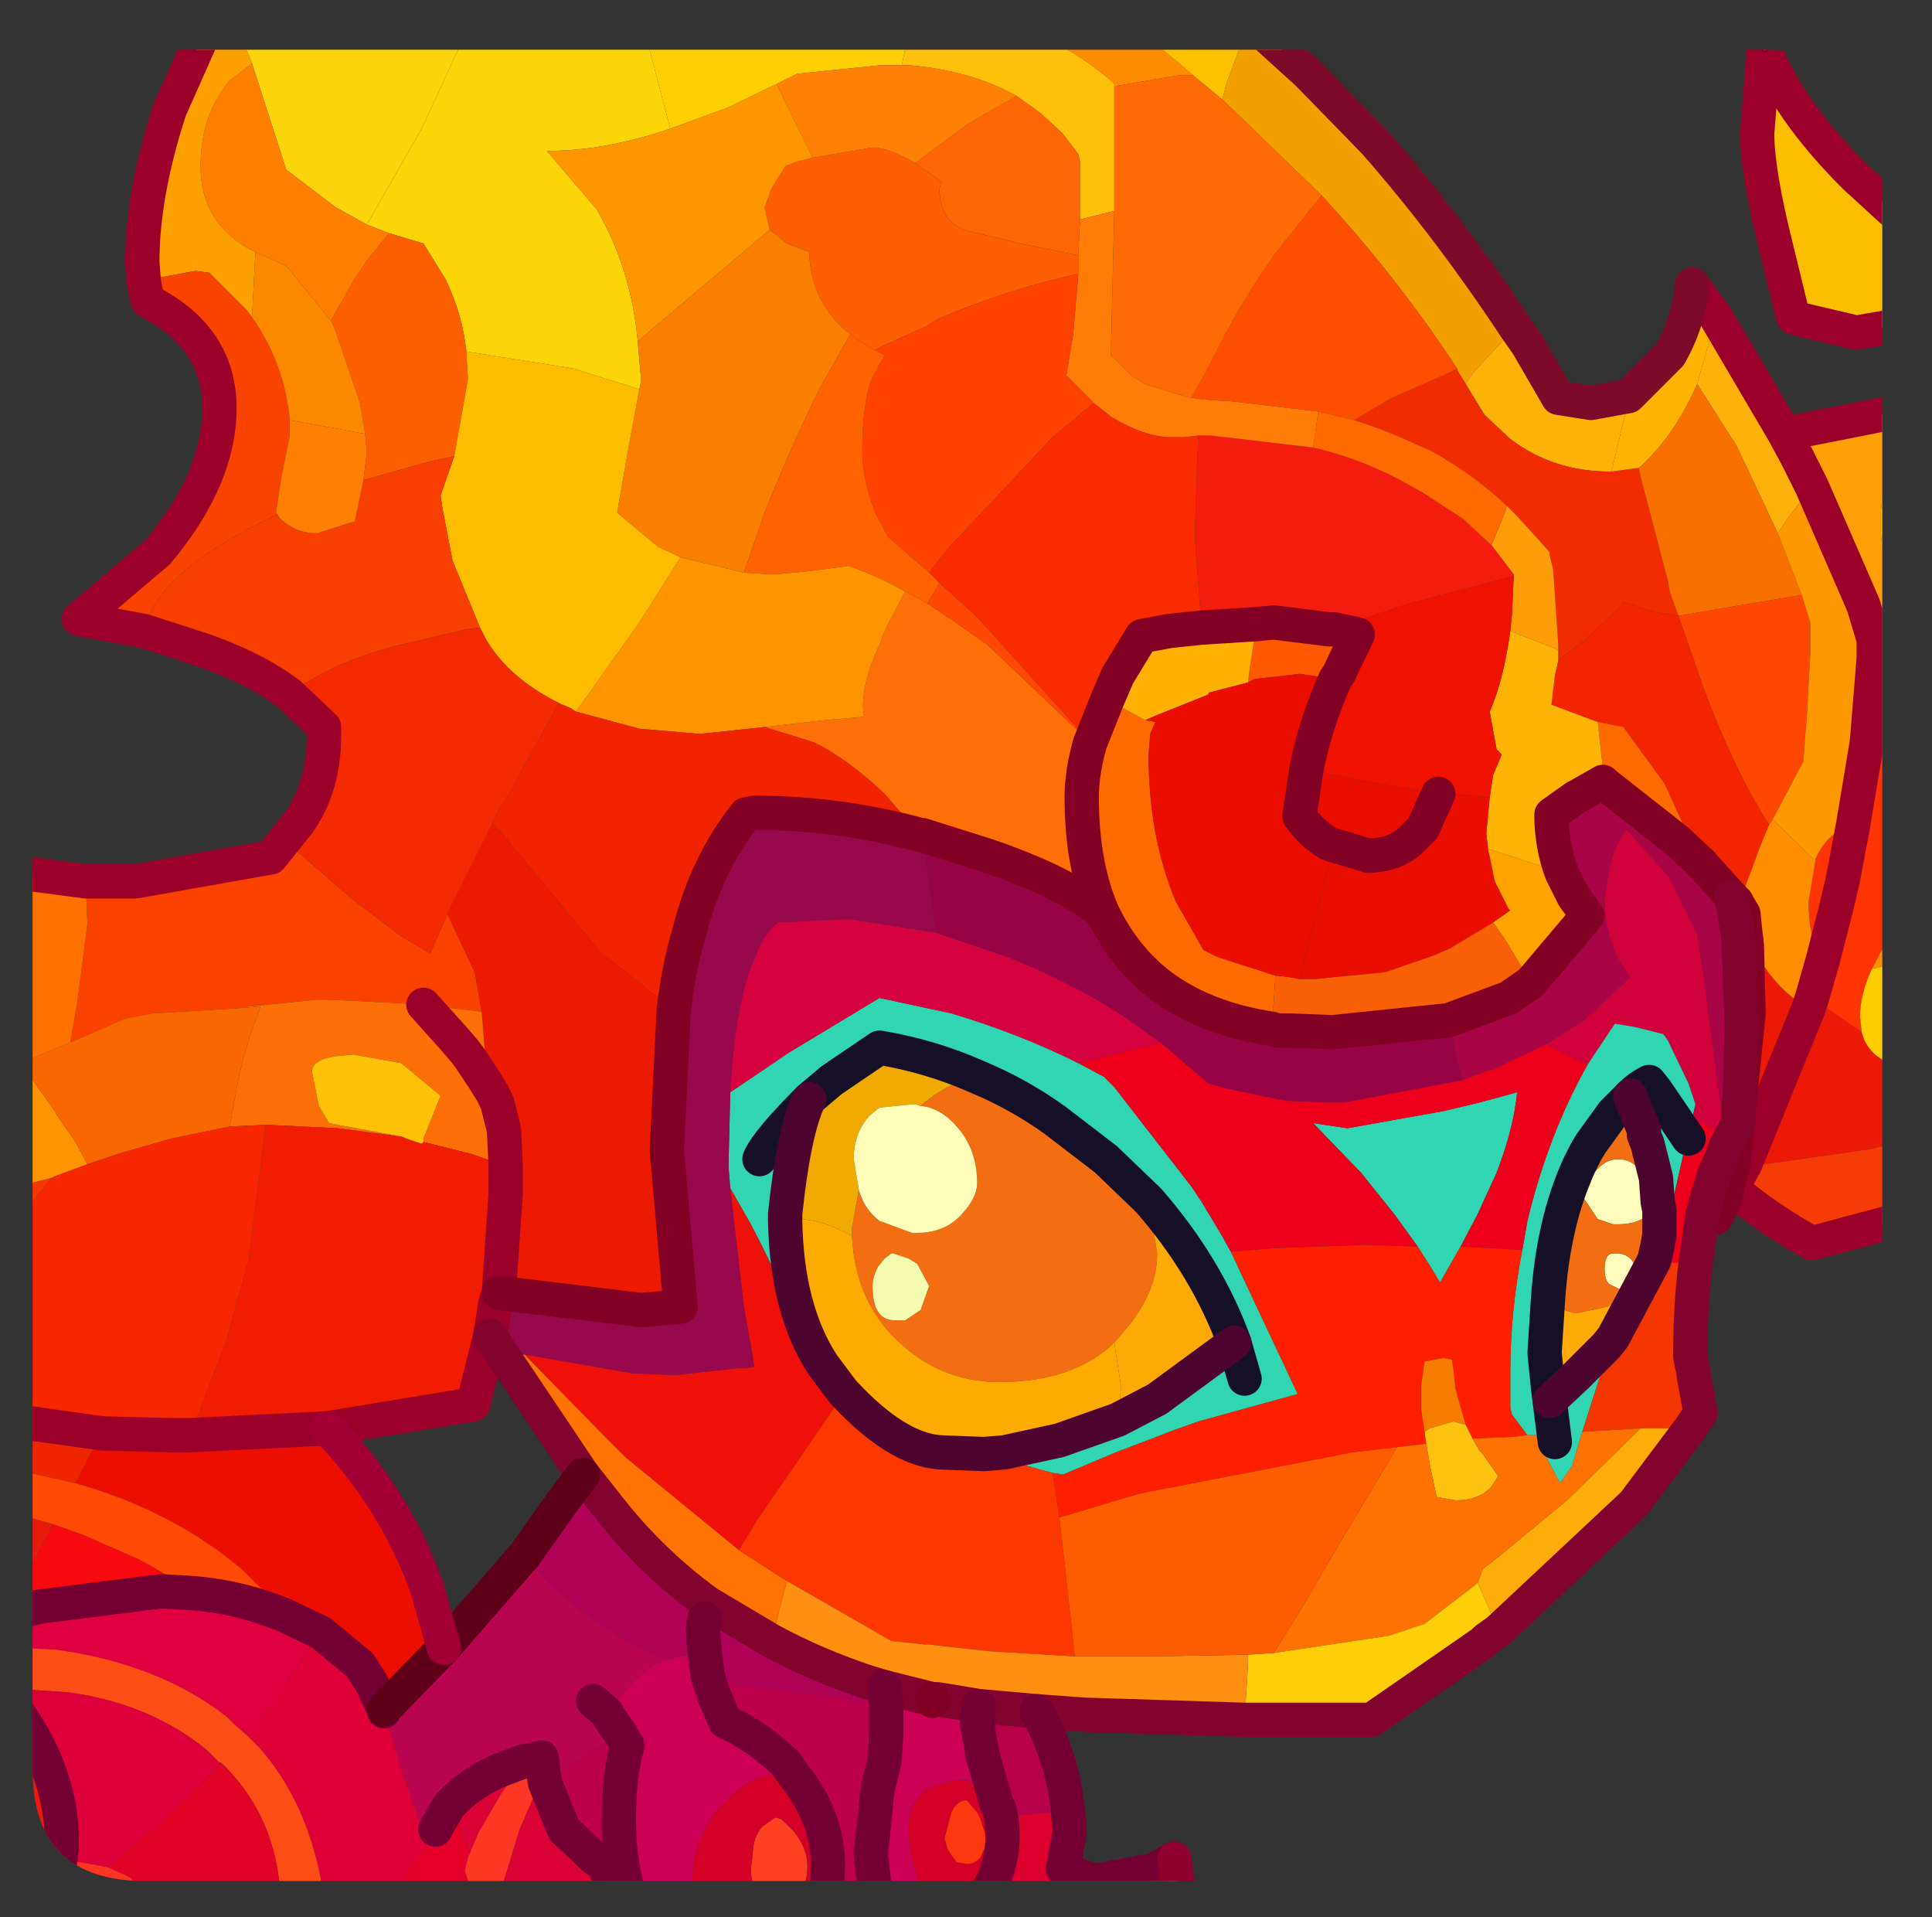 <?xml version="1.0" encoding="UTF-8" standalone="no"?>
<svg xmlns:ffdec="https://www.free-decompiler.com/flash" xmlns:xlink="http://www.w3.org/1999/xlink" ffdec:objectType="frame" height="55.9px" width="56.35px" xmlns="http://www.w3.org/2000/svg">
  <rect width="100%" height="100%" fill="#333333" stroke="none"/>
  <g transform="matrix(1.0, 0.0, 0.0, 1.0, 0.95, 1.45)">
    <clipPath id="clipPath0" transform="matrix(1.0, 0.0, 0.0, 1.0, 0.0, 0.0)">
      <path d="M50.5 0.0 Q53.95 0.0 53.95 3.3 L53.95 50.15 Q53.95 53.4 50.5 53.4 L3.3 53.4 Q0.0 53.4 0.0 50.15 L0.0 3.3 Q0.0 0.0 3.3 0.0 L50.5 0.0" fill="#000000" fill-rule="evenodd" stroke="none"/>
    </clipPath>
    <g clip-path="url(#clipPath0)">
      <use ffdec:characterId="2" height="55.9" transform="matrix(1.0, 0.0, 0.0, 1.0, -0.95, -1.45)" width="56.35" xlink:href="#shape1"/>
    </g>
    <use ffdec:characterId="3" height="53.4" transform="matrix(1.0, 0.0, 0.0, 1.0, 0.0, 0.0)" width="53.95" xlink:href="#shape2"/>
  </g>
  <defs>
    <g id="shape1" transform="matrix(1.0, 0.0, 0.0, 1.0, 0.95, 1.45)">
      <path d="M51.1 11.2 L54.9 10.45 54.9 10.55 54.5 11.3 Q53.9 12.7 53.9 13.75 53.9 15.55 54.9 16.55 L54.9 16.65 53.4 16.2 51.9 12.75 51.45 11.85 51.1 11.2" fill="#ffa006" fill-rule="evenodd" stroke="none"/>
      <path d="M54.9 10.55 L54.9 16.55 Q53.9 15.55 53.9 13.75 53.9 12.7 54.5 11.3 L54.9 10.55" fill="#ffbe01" fill-rule="evenodd" stroke="none"/>
      <path d="M54.9 29.65 L54.9 31.7 53.65 32.05 50.15 32.55 49.95 32.5 51.8 27.95 49.95 32.5 49.6 32.45 49.75 31.3 49.6 32.45 49.25 32.35 49.4 31.95 49.5 31.75 49.75 31.3 49.75 31.25 49.75 31.0 49.8 30.35 49.85 28.4 49.75 25.85 50.0 26.1 50.3 26.4 Q50.9 27.45 51.8 27.95 L51.9 27.65 53.35 28.65 Q53.55 29.4 54.35 29.6 L54.9 29.65 M49.75 31.0 L49.8 30.55 50.05 28.1 50.0 26.1 50.05 28.1 49.8 30.55 49.75 31.0" fill="#ec1906" fill-rule="evenodd" stroke="none"/>
      <path d="M54.9 20.95 L54.9 24.8 54.3 25.55 53.65 26.8 Q53.3 27.55 53.3 28.2 L53.35 28.65 51.9 27.65 52.2 26.6 Q51.8 25.9 51.8 24.85 L52.0 23.65 52.0 23.6 Q52.35 22.8 53.1 22.6 L53.5 20.2 53.7 20.3 54.9 20.95 M49.55 24.7 L49.7 24.85 49.75 24.95 49.9 25.2 49.95 25.7 50.2 26.25 50.3 26.4 50.0 26.1 49.75 25.85 49.55 24.7 M52.2 26.6 L52.6 25.05 52.8 24.2 53.1 22.6 52.8 24.2 52.6 25.05 52.2 26.6 M50.0 26.1 L49.95 25.7 50.0 26.1" fill="#ff3403" fill-rule="evenodd" stroke="none"/>
      <path d="M54.9 16.65 L54.9 20.95 53.7 20.3 53.5 20.2 53.7 17.75 53.7 17.2 53.4 16.2 54.9 16.65" fill="#ff6400" fill-rule="evenodd" stroke="none"/>
      <path d="M54.9 24.8 L54.9 26.65 54.65 26.6 53.65 26.8 54.3 25.55 54.9 24.8" fill="#ff9100" fill-rule="evenodd" stroke="none"/>
      <path d="M54.9 26.65 L54.9 29.65 54.35 29.6 Q53.55 29.4 53.35 28.65 L53.3 28.2 Q53.3 27.55 53.65 26.8 L54.65 26.6 54.9 26.65" fill="#ffcf02" fill-rule="evenodd" stroke="none"/>
      <path d="M54.9 31.7 L54.9 34.0 51.9 34.8 Q50.7 34.15 49.55 33.2 L49.95 32.5 49.55 33.2 49.45 33.15 49.6 32.45 49.45 33.15 49.05 32.8 49.25 32.35 49.6 32.45 49.95 32.5 50.15 32.55 53.65 32.05 54.9 31.7" fill="#f63b08" fill-rule="evenodd" stroke="none"/>
      <path d="M29.3 48.45 Q30.05 49.85 30.2 51.35 L30.0 51.35 28.25 51.55 28.2 51.3 28.1 51.1 27.7 49.7 27.55 48.8 27.6 48.3 29.3 48.45 M26.25 48.15 L26.25 48.1 26.35 48.1 26.25 48.15" fill="#b9014b" fill-rule="evenodd" stroke="none"/>
      <path d="M30.2 51.35 L30.25 52.0 30.05 53.05 30.25 53.15 31.0 53.4 32.6 53.1 32.6 53.45 32.55 53.95 27.7 53.95 Q28.45 52.85 28.25 51.55 L30.0 51.35 30.2 51.35" fill="#de002f" fill-rule="evenodd" stroke="none"/>
      <path d="M32.6 53.1 L32.75 53.05 33.3 52.75 33.45 53.95 32.55 53.95 32.6 53.45 32.6 53.1" fill="#fb630d" fill-rule="evenodd" stroke="none"/>
      <path d="M2.05 40.35 L4.05 40.4 4.6 40.4 8.6 40.2 Q10.6 42.3 11.5 44.85 L12.0 46.6 10.25 48.4 9.9 47.65 9.55 47.1 8.4 46.15 7.55 45.75 6.15 44.35 Q4.1 42.6 1.25 41.8 L1.95 40.45 2.05 40.35" fill="#ee0e02" fill-rule="evenodd" stroke="none"/>
      <path d="M-0.45 41.45 L-0.45 40.0 2.05 40.35 1.95 40.45 1.25 41.8 -0.3 41.45 -0.45 41.45" fill="#f02500" fill-rule="evenodd" stroke="none"/>
      <path d="M-0.45 42.7 L-0.45 41.7 -0.3 41.45 1.25 41.8 Q4.1 42.6 6.15 44.35 L7.55 45.75 7.35 45.65 Q6.0 45.1 4.6 45.0 L4.55 44.95 Q3.85 44.4 3.05 44.0 L1.45 43.3 0.6 43.0 -0.45 42.7" fill="#ff4a05" fill-rule="evenodd" stroke="none"/>
      <path d="M0.6 43.0 L1.45 43.3 3.05 44.0 Q3.85 44.4 4.55 44.95 L4.6 45.0 3.75 44.95 0.2 45.4 -0.2 44.55 0.6 43.0" fill="#f70a10" fill-rule="evenodd" stroke="none"/>
      <path d="M0.65 53.25 L-0.45 53.85 -0.45 48.45 Q0.85 50.3 0.85 52.2 L0.85 52.4 0.8 52.85 0.65 53.15 0.65 53.25 M-0.45 45.6 L-0.45 42.7 0.6 43.0 -0.2 44.55 0.2 45.4 -0.4 45.55 -0.45 45.6" fill="#e81a0c" fill-rule="evenodd" stroke="none"/>
      <path d="M-0.45 41.7 L-0.45 41.45 -0.3 41.45 -0.45 41.7" fill="#ff6807" fill-rule="evenodd" stroke="none"/>
      <path d="M10.25 48.4 L12.0 46.6 14.35 43.9 Q15.9 45.85 18.45 46.95 L17.95 47.2 17.5 47.6 16.75 48.5 16.9 48.75 17.15 49.1 16.25 49.65 15.1 50.45 14.95 50.55 14.9 50.25 14.85 49.8 14.4 49.9 14.35 49.9 13.55 50.2 Q12.7 50.6 12.2 51.15 L12.15 51.2 11.8 51.8 11.75 51.85 11.75 51.9 11.5 52.3 10.7 49.95 10.25 48.45 10.25 48.4 M16.35 48.15 L16.75 48.5 16.35 48.15 M19.75 47.6 L19.7 47.45 19.9 47.5 19.75 47.6" fill="#ba044f" fill-rule="evenodd" stroke="none"/>
      <path d="M16.05 41.55 L16.8 42.5 Q18.05 44.1 19.7 45.3 L21.55 46.4 Q22.85 47.1 24.35 47.6 L24.85 47.75 24.9 48.25 24.85 47.75 26.25 48.1 26.25 48.15 25.7 48.3 24.9 48.25 20.55 47.65 19.95 47.5 19.9 47.5 19.7 47.45 19.6 46.7 18.45 46.95 Q15.9 45.85 14.35 43.9 L15.45 42.35 16.05 41.55 M19.6 45.75 L19.55 46.05 19.6 46.7 19.55 46.05 19.6 45.75" fill="#b10358" fill-rule="evenodd" stroke="none"/>
      <path d="M24.6 53.95 L23.15 53.95 23.2 52.95 Q23.2 51.55 22.2 50.3 L21.95 49.95 Q21.1 49.15 20.2 48.75 L19.9 48.05 19.75 47.6 19.9 47.5 19.95 47.5 20.55 47.65 24.9 48.25 24.9 48.5 24.9 48.25 25.7 48.3 24.9 48.5 24.9 49.1 24.85 49.85 24.8 50.1 24.65 50.7 24.45 52.6 24.6 53.95 M17.45 53.95 L17.35 53.95 17.3 53.9 16.85 53.4 16.8 53.25 16.65 52.9 16.4 52.75 15.1 50.45 16.25 49.65 17.15 49.1 17.35 49.45 Q17.1 50.3 17.1 51.65 17.1 52.9 17.45 53.95" fill="#bd004c" fill-rule="evenodd" stroke="none"/>
      <path d="M17.35 53.95 L17.0 53.95 16.85 53.4 17.3 53.9 17.35 53.95 M14.95 50.55 L15.1 50.45 16.4 52.75 15.5 51.9 14.95 50.55" fill="#a90c37" fill-rule="evenodd" stroke="none"/>
      <path d="M26.25 53.95 L24.6 53.95 24.45 52.6 24.65 50.7 24.8 50.1 24.85 49.85 24.9 49.1 24.9 48.5 25.7 48.3 26.25 48.15 26.35 48.1 26.4 48.1 27.6 48.3 27.55 48.8 27.7 49.7 28.1 51.1 28.0 51.0 27.25 50.45 27.05 50.45 26.7 50.5 26.6 50.55 26.25 50.65 Q25.55 51.0 25.55 51.85 25.55 53.1 26.2 53.9 L26.25 53.95 M19.2 53.95 L17.45 53.95 Q17.1 52.9 17.1 51.65 17.1 50.3 17.35 49.45 L17.15 49.1 16.9 48.75 16.75 48.5 17.5 47.6 17.95 47.2 18.45 46.95 19.6 46.7 19.7 47.45 19.75 47.6 19.9 48.05 20.2 48.75 Q21.1 49.15 21.95 49.95 L22.2 50.3 22.05 50.25 Q20.95 50.25 20.2 51.1 L19.95 51.35 Q19.2 52.3 19.2 53.95" fill="#cd0054" fill-rule="evenodd" stroke="none"/>
      <path d="M22.1 53.95 L21.4 53.95 Q20.95 53.8 20.95 53.0 L21.0 52.7 Q21.0 52.1 21.3 51.8 L21.65 51.55 21.7 51.55 21.85 51.6 22.2 51.95 Q22.6 52.45 22.6 52.95 22.6 53.65 22.2 53.9 L22.1 53.95" fill="#fd4020" fill-rule="evenodd" stroke="none"/>
      <path d="M27.7 53.95 L26.25 53.95 26.2 53.9 Q25.55 53.1 25.55 51.85 25.55 51.0 26.25 50.65 L26.6 50.55 26.7 50.5 27.05 50.45 27.25 50.45 28.0 51.0 28.1 51.1 28.2 51.3 28.25 51.55 Q28.45 52.85 27.7 53.95 M23.15 53.95 L22.1 53.95 22.2 53.9 Q22.6 53.65 22.6 52.95 22.6 52.45 22.2 51.95 L21.85 51.6 21.7 51.55 21.65 51.55 21.3 51.8 Q21.0 52.1 21.0 52.7 L20.95 53.0 Q20.95 53.8 21.4 53.95 L19.2 53.95 Q19.2 52.3 19.95 51.35 L20.2 51.1 Q20.95 50.25 22.05 50.25 L22.2 50.3 Q23.2 51.55 23.2 52.95 L23.15 53.95 M27.55 51.4 L27.25 51.05 Q27.0 51.05 26.85 51.3 L26.8 51.4 26.6 52.15 26.7 52.5 26.95 52.85 27.25 52.9 Q27.5 52.9 27.65 52.7 L27.85 52.25 27.65 51.6 27.55 51.4" fill="#d50027" fill-rule="evenodd" stroke="none"/>
      <path d="M27.55 51.4 L27.65 51.6 27.85 52.25 27.65 52.7 Q27.5 52.9 27.25 52.9 L26.95 52.85 26.7 52.5 26.6 52.15 26.8 51.4 26.85 51.3 Q27.0 51.05 27.25 51.05 L27.55 51.4" fill="#fc3810" fill-rule="evenodd" stroke="none"/>
      <path d="M44.6 24.0 Q44.3 23.2 44.3 22.3 L45.0 21.8 45.1 21.75 45.8 21.35 45.85 21.4 47.95 23.05 48.65 23.7 49.55 24.7 49.75 25.85 49.85 28.4 49.8 30.35 49.75 31.0 49.75 31.25 49.75 31.3 49.5 31.75 49.4 31.95 49.35 31.65 48.7 26.75 48.55 25.8 47.75 24.15 46.5 22.75 Q46.15 23.15 46.0 23.85 L45.85 24.75 Q45.85 25.75 46.3 26.6 L46.6 27.05 45.25 28.3 44.15 29.0 43.3 29.4 42.9 29.6 42.6 29.75 42.5 29.75 41.7 30.05 41.6 29.7 41.3 28.3 43.05 27.65 43.7 27.2 45.35 25.25 44.95 24.7 44.6 24.0 M49.75 31.0 L49.75 31.3 49.75 31.0" fill="#aa0445" fill-rule="evenodd" stroke="none"/>
      <path d="M44.15 29.0 L45.25 28.3 46.6 27.05 46.3 26.6 Q45.85 25.75 45.85 24.75 L46.0 23.85 Q46.15 23.15 46.5 22.75 L47.75 24.15 48.55 25.8 48.7 26.75 49.35 31.65 48.4 31.15 48.5 30.75 48.3 30.15 47.7 28.9 47.6 28.75 47.55 28.7 46.75 28.5 46.15 28.4 45.75 29.0 45.35 29.6 44.15 29.0" fill="#d2013b" fill-rule="evenodd" stroke="none"/>
      <path d="M45.35 29.6 L45.75 29.0 46.15 28.4 46.75 28.5 47.55 28.7 47.6 28.75 47.7 28.9 48.3 30.15 48.5 30.75 48.4 31.15 48.3 31.75 47.35 30.35 47.15 30.1 Q46.85 30.25 46.6 30.5 L46.4 30.7 46.1 31.0 46.4 30.7 46.6 30.5 Q46.85 30.25 47.15 30.1 L47.35 30.35 48.3 31.75 48.25 31.95 48.15 32.2 47.8 33.75 47.75 33.95 47.5 34.8 47.4 34.85 47.45 34.55 47.45 34.3 47.45 33.85 47.4 33.6 47.35 32.9 47.1 31.9 47.0 31.65 47.0 31.55 47.0 31.5 46.65 30.65 46.6 30.5 46.65 30.65 47.0 31.5 47.0 31.55 47.0 31.65 47.1 31.9 46.8 31.65 46.1 31.0 45.45 31.9 45.3 32.15 45.1 32.55 Q44.35 34.2 44.2 36.45 L44.1 38.0 44.2 39.0 44.25 39.4 45.0 38.7 45.9 37.8 46.1 37.55 46.0 37.8 45.6 39.05 45.2 40.3 44.9 41.3 44.55 41.8 44.05 40.85 43.85 40.4 43.6 40.4 43.15 39.8 43.1 39.6 43.1 38.55 Q43.1 36.8 43.45 35.0 L43.6 34.15 Q44.2 31.65 45.35 29.6 M44.4 40.6 L44.25 39.4 44.4 40.6 M40.4 34.9 L39.75 34.0 38.75 32.75 37.35 31.3 38.35 31.45 41.15 30.95 42.2 30.7 43.3 30.4 Q43.2 31.45 42.7 32.75 L42.15 33.95 41.65 34.9 41.05 35.95 40.75 35.45 40.4 34.9 M20.35 33.2 L20.3 32.6 20.3 32.4 20.35 30.4 22.05 29.25 24.7 27.65 26.8 28.1 Q28.8 28.7 30.5 29.55 L31.25 29.95 31.55 30.25 33.8 33.15 34.1 33.6 34.7 34.6 34.95 35.05 36.9 39.2 34.0 40.0 33.3 40.25 31.6 40.9 30.05 41.55 29.75 41.5 27.75 40.95 28.35 40.9 29.95 40.55 31.65 39.95 32.8 39.35 35.05 37.7 Q34.25 35.5 32.55 33.55 L31.3 32.35 29.8 31.2 Q28.75 30.45 27.55 29.95 26.2 29.35 24.7 29.1 L23.3 30.05 22.65 30.6 Q22.2 31.55 21.95 33.95 L21.95 34.15 Q22.0 36.75 23.05 38.35 L22.6 38.0 Q22.05 36.35 20.95 34.25 L20.35 33.2 M22.65 30.6 Q21.4 31.85 21.2 32.35 21.4 31.85 22.65 30.6 M35.35 38.75 L35.05 37.7 35.35 38.75" fill="#32d6b3" fill-rule="evenodd" stroke="none"/>
      <path d="M36.15 28.55 L36.3 28.6 36.5 28.6 36.7 28.6 37.9 28.65 41.3 28.3 41.6 29.7 41.7 30.05 38.25 30.7 37.75 30.7 36.6 30.65 36.3 30.6 34.85 30.3 34.3 30.15 32.9 28.95 32.4 28.6 Q30.95 27.5 28.55 26.5 L26.35 25.75 25.95 22.9 27.85 23.5 Q30.05 24.25 31.2 25.15 31.7 26.2 32.5 26.95 33.85 28.2 36.15 28.55" fill="#980345" fill-rule="evenodd" stroke="none"/>
      <path d="M49.35 31.65 L49.4 31.95 49.25 32.35 49.05 32.8 48.85 33.45 48.7 34.0 48.5 35.45 47.3 35.3 47.4 34.85 47.5 34.8 47.75 33.95 47.8 33.75 48.15 32.2 48.25 31.95 48.3 31.75 48.4 31.15 49.35 31.65 M41.7 30.05 L42.5 29.75 42.6 29.75 42.9 29.6 43.3 29.4 44.15 29.0 45.35 29.6 Q44.2 31.65 43.6 34.15 L43.45 35.0 41.65 34.9 42.15 33.95 42.7 32.75 Q43.2 31.45 43.3 30.4 L42.2 30.7 41.15 30.95 38.35 31.45 37.35 31.3 38.75 32.75 39.75 34.0 40.4 34.9 38.85 34.85 36.15 34.95 34.95 35.05 34.7 34.6 34.1 33.6 33.8 33.15 31.55 30.25 31.25 29.95 30.5 29.55 32.9 28.95 34.3 30.15 34.85 30.3 36.3 30.6 36.6 30.65 37.75 30.7 38.25 30.7 41.7 30.05" fill="#ef001c" fill-rule="evenodd" stroke="none"/>
      <path d="M43.45 35.0 Q43.1 36.8 43.1 38.55 L43.1 39.6 43.15 39.8 43.6 40.4 43.15 40.45 42.0 40.5 41.9 40.3 41.8 40.1 41.5 39.05 41.45 38.55 41.4 38.2 41.15 38.15 40.6 38.25 40.5 38.95 40.5 39.25 40.5 39.5 40.5 39.65 40.6 40.3 40.65 40.65 39.8 40.75 38.5 40.9 38.25 40.95 32.3 42.1 29.95 42.8 29.75 41.5 30.05 41.55 31.6 40.9 33.3 40.25 34.0 40.0 36.9 39.2 34.95 35.05 36.15 34.95 38.85 34.85 40.4 34.9 40.75 35.45 41.05 35.95 41.65 34.9 43.45 35.0" fill="#ff1f00" fill-rule="evenodd" stroke="none"/>
      <path d="M45.2 40.3 L45.6 39.05 46.0 37.8 46.1 37.55 47.3 35.3 48.5 35.45 Q48.35 36.65 48.35 38.1 L48.45 38.6 48.45 38.65 48.65 39.75 48.35 40.2 46.9 40.2 45.2 40.3" fill="#f53600" fill-rule="evenodd" stroke="none"/>
      <path d="M48.35 40.2 L46.7 42.4 42.75 46.1 42.15 44.7 42.3 44.3 42.75 43.95 44.75 42.3 46.9 40.2 48.35 40.2" fill="#ffad09" fill-rule="evenodd" stroke="none"/>
      <path d="M40.6 40.3 L40.5 39.65 40.5 39.5 40.5 39.25 40.5 38.95 40.6 38.25 41.15 38.15 41.4 38.2 41.45 38.55 41.5 39.05 41.8 40.1 41.45 40.0 40.75 40.2 40.6 40.3" fill="#f87c02" fill-rule="evenodd" stroke="none"/>
      <path d="M41.8 40.1 L41.9 40.3 42.0 40.5 42.2 40.85 42.3 40.95 42.75 41.6 42.55 41.9 Q42.2 42.3 41.5 42.3 L40.95 42.2 40.75 41.25 40.65 40.65 40.6 40.3 40.75 40.2 41.45 40.0 41.8 40.1" fill="#ffc311" fill-rule="evenodd" stroke="none"/>
      <path d="M43.6 40.4 L43.85 40.4 44.05 40.85 44.55 41.8 44.9 41.3 45.2 40.3 46.9 40.2 44.75 42.3 42.75 43.95 42.3 44.3 42.15 44.7 42.1 44.75 40.6 45.9 39.55 46.25 36.2 46.75 36.95 45.55 38.15 43.5 39.8 40.75 40.65 40.65 40.75 41.25 40.95 42.2 41.5 42.3 Q42.2 42.3 42.55 41.9 L42.75 41.6 42.3 40.95 42.2 40.85 42.0 40.5 43.15 40.45 43.6 40.4" fill="#fe7203" fill-rule="evenodd" stroke="none"/>
      <path d="M42.75 46.1 L42.4 46.35 42.3 46.45 39.05 48.7 35.35 48.7 35.45 47.1 35.45 46.8 36.2 46.75 39.55 46.25 40.6 45.9 42.1 44.75 42.15 44.7 42.75 46.1" fill="#ffcf08" fill-rule="evenodd" stroke="none"/>
      <path d="M18.7 28.0 Q18.85 26.75 19.15 25.75 19.65 23.75 20.8 22.3 L21.05 22.25 Q23.5 22.25 25.9 22.9 L25.95 22.9 26.35 25.75 23.8 25.35 21.75 25.45 Q21.35 25.75 21.1 26.4 20.5 27.7 20.35 30.4 L20.3 32.4 20.3 32.6 20.35 33.2 20.75 36.65 21.0 38.05 21.05 38.4 20.8 38.45 20.55 38.45 18.75 38.65 17.5 38.6 14.35 38.05 14.25 38.05 13.6 37.9 13.35 37.5 13.5 36.55 13.6 36.25 17.75 36.75 18.9 36.65 18.5 32.1 18.7 28.0" fill="#98094c" fill-rule="evenodd" stroke="none"/>
      <path d="M14.35 38.05 L17.5 38.6 18.75 38.65 20.55 38.45 20.8 38.45 21.05 38.4 21.0 38.05 20.75 36.65 20.35 33.2 20.95 34.25 Q22.05 36.35 22.6 38.0 L23.05 38.35 23.65 39.15 23.7 39.2 23.45 39.5 21.15 42.85 20.6 43.75 17.3 41.05 16.7 40.45 14.35 38.05" fill="#f01109" fill-rule="evenodd" stroke="none"/>
      <path d="M13.6 37.9 L14.25 38.05 14.35 38.05 16.7 40.45 17.3 41.05 20.6 43.75 22.0 44.65 21.55 46.4 19.7 45.3 Q18.05 44.1 16.8 42.5 L16.05 41.55 13.6 37.9" fill="#ff7303" fill-rule="evenodd" stroke="none"/>
      <path d="M20.35 30.4 Q20.5 27.7 21.1 26.4 21.35 25.75 21.75 25.45 L23.8 25.35 26.35 25.75 28.55 26.5 Q30.95 27.5 32.4 28.6 L32.9 28.95 30.5 29.55 Q28.8 28.7 26.8 28.1 L24.7 27.65 22.05 29.25 20.35 30.4" fill="#d6023f" fill-rule="evenodd" stroke="none"/>
      <path d="M20.6 43.75 L21.15 42.85 23.45 39.5 23.7 39.2 Q25.2 40.8 26.45 40.9 L27.75 40.95 29.75 41.5 29.95 42.8 30.4 46.85 27.9 46.7 26.1 46.5 26.0 46.5 25.05 46.4 22.0 44.65 20.6 43.75" fill="#fe3700" fill-rule="evenodd" stroke="none"/>
      <path d="M35.35 48.7 L30.65 48.55 29.3 48.45 27.6 48.3 26.4 48.1 26.35 48.1 26.25 48.1 24.85 47.75 24.35 47.6 Q22.85 47.1 21.55 46.4 L22.0 44.65 25.05 46.4 26.0 46.5 26.1 46.5 27.9 46.7 30.4 46.85 32.7 46.85 35.45 46.8 35.45 47.1 35.35 48.7" fill="#ff9010" fill-rule="evenodd" stroke="none"/>
      <path d="M39.8 40.75 L38.15 43.5 36.95 45.55 36.2 46.75 35.45 46.8 32.7 46.85 30.4 46.85 29.95 42.8 32.3 42.1 38.25 40.95 38.5 40.9 39.8 40.75" fill="#ff5c00" fill-rule="evenodd" stroke="none"/>
      <path d="M45.25 33.5 L45.55 32.75 Q45.85 32.35 46.25 32.35 47.05 32.35 47.3 33.8 46.95 34.25 46.25 34.25 L46.1 34.25 45.65 34.1 45.25 33.5 M45.85 35.55 Q45.85 35.15 46.05 35.1 L46.3 35.1 Q46.75 35.2 46.75 35.65 46.7 36.15 46.3 36.15 L46.0 36.0 Q45.85 35.9 45.85 35.55" fill="#fffebe" fill-rule="evenodd" stroke="none"/>
      <path d="M47.1 31.9 L47.35 32.9 47.4 33.6 47.45 33.85 47.45 34.3 47.45 34.55 47.4 34.75 47.35 34.9 47.15 35.3 46.95 35.65 46.75 36.0 45.95 36.65 45.0 36.85 44.35 36.65 44.2 36.45 Q44.35 34.2 45.1 32.55 L45.3 32.15 45.45 31.9 46.1 31.0 46.8 31.65 47.1 31.9 M45.25 33.5 L45.65 34.1 46.1 34.25 46.25 34.25 Q46.95 34.25 47.3 33.8 47.05 32.35 46.25 32.35 45.85 32.35 45.55 32.75 L45.25 33.5 M45.85 35.55 Q45.85 35.9 46.0 36.0 L46.3 36.15 Q46.7 36.15 46.75 35.65 46.75 35.2 46.3 35.1 L46.05 35.1 Q45.85 35.15 45.85 35.55 M32.55 33.55 L32.8 35.1 Q32.8 36.25 31.85 37.35 L31.55 37.7 Q30.35 38.85 28.2 38.85 26.6 38.85 25.4 37.8 24.0 36.6 23.9 34.6 L23.9 34.35 24.1 33.25 Q24.25 33.8 24.7 34.15 L25.65 34.5 25.8 34.5 Q26.65 34.5 27.15 33.9 27.55 33.45 27.55 33.05 27.55 32.1 27.0 31.45 26.5 30.85 25.9 30.8 26.7 30.1 27.55 29.95 28.75 30.45 29.8 31.2 L31.3 32.35 32.55 33.55 M25.05 35.1 L24.85 35.25 24.65 35.5 Q24.5 35.8 24.5 36.05 24.5 37.05 25.15 37.05 L25.45 37.05 25.9 36.75 26.15 36.05 25.8 35.4 25.55 35.25 25.1 35.1 25.05 35.1" fill="#f46d13" fill-rule="evenodd" stroke="none"/>
      <path d="M47.45 34.55 L47.4 34.85 47.3 35.3 46.1 37.55 45.9 37.8 45.0 38.7 44.25 39.4 44.2 39.0 44.1 38.0 44.2 36.45 44.35 36.65 45.0 36.85 45.95 36.65 46.75 36.0 46.95 35.65 47.15 35.3 47.35 34.9 47.4 34.75 47.45 34.55 M31.55 37.7 L31.85 37.35 Q32.8 36.25 32.8 35.1 L32.55 33.55 Q34.25 35.5 35.05 37.7 L32.8 39.35 31.65 39.95 31.75 39.0 31.55 37.7" fill="#ffab06" fill-rule="evenodd" stroke="none"/>
      <path d="M27.55 29.95 Q26.7 30.1 25.9 30.8 L25.75 30.75 25.65 30.75 24.7 30.85 24.45 31.05 Q23.95 31.55 23.95 32.35 L24.1 33.25 23.9 34.35 23.9 34.6 Q23.05 34.1 22.3 34.1 L21.95 34.15 21.95 33.95 Q22.2 31.55 22.65 30.6 L23.3 30.05 24.7 29.1 Q26.2 29.35 27.55 29.95" fill="#f2ab01" fill-rule="evenodd" stroke="none"/>
      <path d="M25.9 30.8 Q26.5 30.85 27.0 31.45 27.55 32.1 27.55 33.05 27.55 33.45 27.15 33.9 26.65 34.5 25.8 34.5 L25.65 34.5 24.7 34.15 Q24.25 33.8 24.1 33.25 L23.95 32.35 Q23.95 31.55 24.45 31.05 L24.7 30.85 25.65 30.75 25.75 30.75 25.9 30.8" fill="#ffffbb" fill-rule="evenodd" stroke="none"/>
      <path d="M23.7 39.2 L23.65 39.15 23.05 38.35 Q22.0 36.75 21.95 34.15 L22.3 34.1 Q23.05 34.1 23.9 34.6 24.0 36.6 25.4 37.8 26.6 38.85 28.2 38.85 30.35 38.85 31.55 37.7 L31.75 39.0 31.65 39.95 29.95 40.55 28.35 40.9 27.75 40.95 26.45 40.9 Q25.2 40.8 23.7 39.2" fill="#ffac01" fill-rule="evenodd" stroke="none"/>
      <path d="M25.05 35.1 L25.1 35.1 25.55 35.25 25.8 35.4 26.15 36.05 25.9 36.75 25.45 37.05 25.15 37.05 Q24.5 37.05 24.5 36.05 24.5 35.8 24.65 35.5 L24.85 35.25 25.05 35.1" fill="#f5fcaf" fill-rule="evenodd" stroke="none"/>
      <path d="M6.4 0.4 L5.85 -0.95 12.85 -0.95 11.35 2.3 9.75 5.1 8.85 4.6 7.4 3.5 6.4 0.4" fill="#fcd50c" fill-rule="evenodd" stroke="none"/>
      <path d="M12.85 -0.95 L17.75 -0.95 18.4 1.55 18.6 2.3 Q16.7 2.95 15.0 2.95 L16.45 4.65 Q17.45 6.35 17.65 8.5 L17.75 9.65 17.7 9.9 16.25 9.45 15.8 9.3 12.65 8.8 Q12.55 7.75 12.05 6.7 L11.4 5.65 10.4 5.35 9.75 5.1 11.35 2.3 12.85 -0.95" fill="#fcd607" fill-rule="evenodd" stroke="none"/>
      <path d="M17.75 -0.95 L25.65 -0.95 25.35 0.45 24.75 0.45 22.3 0.7 21.7 1.0 20.25 1.7 18.6 2.3 18.4 1.55 17.75 -0.95" fill="#ffd103" fill-rule="evenodd" stroke="none"/>
      <path d="M28.15 -0.95 L31.8 -0.95 33.45 0.4 33.85 0.75 33.4 0.75 31.65 1.05 31.55 1.1 31.55 1.0 31.45 0.9 Q30.65 0.2 29.45 -0.4 L28.15 -0.95" fill="#ff8d00" fill-rule="evenodd" stroke="none"/>
      <path d="M31.8 -0.95 L35.4 -0.95 35.5 -0.85 34.95 0.65 34.85 0.9 34.7 1.45 33.85 0.75 33.45 0.4 31.8 -0.95" fill="#fec200" fill-rule="evenodd" stroke="none"/>
      <path d="M25.65 -0.95 L28.15 -0.95 29.45 -0.4 Q30.65 0.2 31.45 0.9 L31.55 1.0 31.55 1.1 31.55 3.8 31.55 4.7 30.55 4.95 30.55 3.8 30.55 3.25 30.5 3.05 30.05 2.45 29.4 1.85 28.7 1.35 Q27.35 0.6 25.55 0.45 L25.35 0.45 25.65 -0.95" fill="#ffc10a" fill-rule="evenodd" stroke="none"/>
      <path d="M35.5 -0.85 L35.55 -0.8 37.2 0.7 39.15 2.7 Q41.3 5.15 43.25 8.1 L42.4 9.0 41.95 9.5 41.8 9.75 41.65 9.5 41.55 9.35 41.55 9.3 Q39.85 6.7 37.6 4.25 L34.7 1.45 34.85 0.9 34.95 0.65 35.5 -0.85" fill="#f4a000" fill-rule="evenodd" stroke="none"/>
      <path d="M43.25 8.1 L43.6 8.6 44.5 10.15 45.45 10.3 46.55 10.1 46.6 10.05 46.55 10.25 46.35 11.05 46.05 12.3 46.0 12.3 Q44.35 12.3 43.1 11.35 L42.35 10.65 41.8 9.75 41.95 9.5 42.4 9.0 43.25 8.1" fill="#feb308" fill-rule="evenodd" stroke="none"/>
      <path d="M41.8 9.75 L42.35 10.65 43.1 11.35 Q44.35 12.3 46.0 12.3 L46.05 12.3 46.8 12.2 46.85 12.2 46.9 12.45 47.7 15.5 47.75 15.8 48.0 16.5 47.3 16.4 46.4 16.1 46.3 16.25 45.3 17.2 44.5 17.8 44.5 17.5 44.5 17.35 44.35 15.15 44.25 14.75 44.25 14.65 43.3 13.6 43.0 13.3 Q42.05 12.4 40.8 11.7 L40.45 11.55 Q39.5 11.1 38.55 10.8 L39.65 10.15 41.25 9.45 41.55 9.3 41.55 9.35 41.65 9.5 41.8 9.75" fill="#f12c00" fill-rule="evenodd" stroke="none"/>
      <path d="M41.55 9.3 L41.25 9.45 39.65 10.15 38.55 10.8 37.5 10.55 34.95 10.25 34.9 10.25 34.15 10.2 33.8 10.15 34.25 9.35 Q35.1 7.6 36.0 6.3 L36.2 6.0 37.6 4.25 Q39.85 6.7 41.55 9.3" fill="#ff4f01" fill-rule="evenodd" stroke="none"/>
      <path d="M46.6 10.05 L47.75 8.9 Q48.3 7.95 48.4 6.85 L49.1 7.8 48.55 9.75 Q47.9 11.25 46.85 12.2 L46.8 12.2 46.05 12.3 46.35 11.05 46.55 10.25 46.6 10.05" fill="#ffb500" fill-rule="evenodd" stroke="none"/>
      <path d="M49.1 7.8 L51.1 11.2 51.45 11.85 51.9 12.75 51.2 13.65 50.9 14.1 50.55 13.35 49.7 11.55 48.55 9.75 49.1 7.8" fill="#ffb20b" fill-rule="evenodd" stroke="none"/>
      <path d="M48.0 16.5 L47.75 15.8 47.7 15.5 46.9 12.45 46.85 12.2 Q47.9 11.25 48.55 9.75 L49.7 11.55 50.55 13.35 50.9 14.1 51.35 15.25 51.6 15.9 49.8 16.2 48.05 16.5 48.0 16.5" fill="#f97000" fill-rule="evenodd" stroke="none"/>
      <path d="M48.0 16.5 L48.05 16.5 49.8 16.2 51.6 15.9 51.85 16.7 51.85 17.15 51.85 17.6 51.75 19.45 51.7 20.0 51.65 20.75 50.75 22.45 50.65 22.6 Q49.65 21.05 48.75 18.65 L48.0 16.5" fill="#ff4700" fill-rule="evenodd" stroke="none"/>
      <path d="M44.5 17.8 L45.3 17.2 46.3 16.25 46.4 16.1 47.3 16.4 48.0 16.5 48.75 18.65 Q49.65 21.05 50.65 22.6 L50.4 23.2 49.75 24.95 49.7 24.85 49.55 24.7 48.65 23.7 47.6 21.4 46.4 19.75 45.65 19.6 45.5 19.55 44.3 19.1 44.4 18.25 44.5 17.8" fill="#f32500" fill-rule="evenodd" stroke="none"/>
      <path d="M43.0 13.3 L43.3 13.6 44.25 14.65 44.25 14.75 44.35 15.15 44.5 17.35 44.5 17.5 43.1 16.95 43.15 16.45 43.2 15.35 43.2 15.3 42.55 14.45 42.9 13.6 43.0 13.3" fill="#ff9e07" fill-rule="evenodd" stroke="none"/>
      <path d="M42.55 14.45 L43.2 15.3 43.2 15.35 40.15 16.15 39.4 16.4 38.65 16.65 37.95 16.9 37.8 16.9 36.2 16.7 35.7 16.75 34.1 16.85 33.95 14.9 33.9 14.2 33.95 12.55 34.0 11.25 34.35 11.25 37.35 11.6 37.55 11.65 Q38.95 12.0 40.25 12.75 L40.6 12.95 41.75 13.7 41.85 13.8 42.55 14.45" fill="#f51b0f" fill-rule="evenodd" stroke="none"/>
      <path d="M38.55 10.8 Q39.5 11.1 40.45 11.55 L40.8 11.7 Q42.05 12.4 43.0 13.3 L42.9 13.6 42.55 14.45 41.85 13.8 41.75 13.7 40.6 12.95 40.25 12.75 Q38.95 12.0 37.55 11.65 L37.35 11.6 37.5 10.55 38.55 10.8 M45.85 21.4 L45.65 19.6 46.4 19.75 47.6 21.4 48.65 23.7 47.95 23.05 45.85 21.4 M36.25 27.0 L36.15 28.55 Q33.85 28.2 32.5 26.95 31.7 26.2 31.2 25.15 30.6 23.75 30.6 21.8 30.6 21.05 30.85 20.2 L31.35 18.95 32.45 19.55 32.75 19.6 32.6 19.95 32.55 20.55 Q32.55 22.95 33.35 24.85 L34.15 26.25 34.55 26.45 36.25 27.0" fill="#ff6900" fill-rule="evenodd" stroke="none"/>
      <path d="M44.5 17.5 L44.5 17.8 44.4 18.25 44.3 19.1 45.5 19.55 45.65 19.6 45.85 21.4 45.8 21.35 45.1 21.75 45.0 21.8 44.3 22.3 Q44.3 23.2 44.6 24.0 L42.45 23.3 42.4 22.85 42.5 21.8 42.6 21.15 42.85 20.55 42.7 20.4 42.5 19.3 Q42.9 18.4 43.1 16.95 L44.5 17.5" fill="#ffb507" fill-rule="evenodd" stroke="none"/>
      <path d="M37.95 16.9 L38.65 16.65 39.4 16.4 40.15 16.15 43.2 15.35 43.15 16.45 43.1 16.95 Q42.9 18.4 42.5 19.3 L42.7 20.4 42.85 20.55 42.6 21.15 42.5 21.8 41.35 21.7 41.0 21.7 40.1 21.55 39.8 21.5 37.15 21.0 Q37.4 19.7 38.0 18.35 L38.1 18.2 38.65 17.05 37.95 16.9" fill="#f11200" fill-rule="evenodd" stroke="none"/>
      <path d="M42.5 21.8 L42.4 22.85 42.45 23.3 42.65 24.25 43.05 25.05 43.1 25.1 42.6 25.45 41.35 26.2 40.9 26.4 39.45 26.9 37.4 27.1 36.95 27.1 37.5 24.95 37.95 23.2 38.95 23.5 Q39.65 23.5 40.15 23.1 L40.55 22.7 41.0 21.7 41.35 21.7 42.5 21.8 M37.15 21.0 L39.8 21.5 40.1 21.55 41.0 21.7 40.55 22.7 40.15 23.1 Q39.65 23.5 38.95 23.5 L37.95 23.2 37.8 23.15 Q37.3 22.85 36.95 22.35 L37.15 21.0" fill="#eb0d02" fill-rule="evenodd" stroke="none"/>
      <path d="M42.45 23.3 L44.6 24.0 44.95 24.7 45.35 25.25 43.7 27.2 42.95 25.95 42.6 25.45 43.1 25.1 43.05 25.05 42.65 24.25 42.45 23.3" fill="#ffa400" fill-rule="evenodd" stroke="none"/>
      <path d="M50.9 14.1 L51.2 13.65 51.9 12.75 53.4 16.2 53.7 17.2 53.7 17.75 53.5 20.2 53.1 22.6 Q52.35 22.8 52.0 23.6 L52.0 23.65 50.75 22.45 51.65 20.75 51.7 20.0 51.75 19.45 51.85 17.6 51.85 17.15 51.85 16.7 51.6 15.9 51.35 15.25 50.9 14.1" fill="#ff9900" fill-rule="evenodd" stroke="none"/>
      <path d="M49.75 24.95 L50.4 23.2 50.65 22.6 50.75 22.45 52.0 23.65 51.8 24.85 Q51.8 25.9 52.2 26.6 L51.9 27.65 51.8 27.95 Q50.9 27.45 50.3 26.4 L50.2 26.25 49.95 25.7 49.9 25.2 49.75 24.95" fill="#ff8f00" fill-rule="evenodd" stroke="none"/>
      <path d="M42.6 25.45 L42.95 25.95 43.7 27.2 43.05 27.65 41.3 28.3 37.9 28.65 36.7 28.6 36.5 28.6 36.3 28.6 36.15 28.55 36.25 27.0 36.3 27.0 36.7 27.05 36.95 27.1 37.4 27.1 39.45 26.9 40.9 26.4 41.35 26.2 42.6 25.45" fill="#f95f07" fill-rule="evenodd" stroke="none"/>
      <path d="M31.55 1.1 L31.65 1.05 33.4 0.75 33.85 0.75 34.7 1.45 37.6 4.25 36.2 6.0 36.0 6.3 Q35.1 7.6 34.25 9.35 L33.8 10.15 33.75 10.15 32.45 9.75 32.05 9.5 31.45 8.9 31.55 4.7 31.55 3.8 31.55 1.1" fill="#ff6a03" fill-rule="evenodd" stroke="none"/>
      <path d="M30.55 4.95 L30.5 6.0 28.8 5.65 27.15 5.25 Q26.45 4.95 26.45 4.05 L26.5 3.85 25.8 3.35 25.75 3.3 27.3 2.15 28.7 1.35 29.4 1.85 30.05 2.45 30.5 3.05 30.55 3.25 30.55 3.8 30.55 4.95" fill="#ff6504" fill-rule="evenodd" stroke="none"/>
      <path d="M37.35 11.6 L34.35 11.25 34.0 11.25 33.6 11.3 33.25 11.3 33.1 11.3 Q32.35 11.25 31.45 10.7 L30.95 10.3 30.15 9.5 30.35 8.3 30.5 6.55 30.5 6.0 30.55 4.95 31.55 4.7 31.45 8.9 32.05 9.5 32.45 9.75 33.75 10.15 33.8 10.15 34.15 10.2 34.9 10.25 34.95 10.25 37.5 10.55 37.35 11.6" fill="#ff7c07" fill-rule="evenodd" stroke="none"/>
      <path d="M25.75 3.3 L25.8 3.35 26.5 3.85 26.45 4.05 Q26.45 4.95 27.15 5.25 L28.8 5.65 30.5 6.0 30.5 6.55 30.45 6.55 Q28.55 6.95 26.4 7.85 L26.1 8.05 24.55 8.75 24.05 8.45 23.85 8.3 Q22.7 7.4 22.65 5.9 L22.0 5.65 21.5 5.25 21.35 4.6 21.55 4.05 21.95 3.4 22.2 3.3 22.35 3.25 22.75 3.15 24.5 2.85 Q24.95 2.85 25.75 3.3" fill="#ff5e04" fill-rule="evenodd" stroke="none"/>
      <path d="M30.5 6.55 L30.35 8.3 30.15 9.5 30.95 10.3 29.75 11.3 26.65 14.6 26.15 15.25 24.95 14.2 24.6 13.55 Q24.2 12.55 24.2 11.7 24.2 10.45 24.45 9.65 L24.85 8.9 24.55 8.75 26.1 8.05 26.4 7.85 Q28.55 6.95 30.45 6.55 L30.5 6.55" fill="#ff4202" fill-rule="evenodd" stroke="none"/>
      <path d="M34.0 11.25 L33.95 12.55 33.9 14.2 33.95 14.9 34.1 16.85 33.15 16.95 32.35 17.1 31.65 18.25 31.35 18.95 30.85 20.2 27.6 16.6 27.45 16.45 26.45 15.55 26.15 15.25 26.65 14.6 29.75 11.3 30.95 10.3 31.45 10.7 Q32.35 11.25 33.1 11.3 L33.25 11.3 33.6 11.3 34.0 11.25" fill="#fa2c00" fill-rule="evenodd" stroke="none"/>
      <path d="M28.7 1.35 L27.3 2.15 25.75 3.3 Q24.95 2.85 24.5 2.85 L22.75 3.15 21.7 1.0 22.3 0.7 24.75 0.45 25.35 0.45 25.55 0.45 Q27.35 0.6 28.7 1.35" fill="#ff8205" fill-rule="evenodd" stroke="none"/>
      <path d="M21.7 1.0 L22.75 3.15 22.35 3.25 22.2 3.3 21.95 3.4 21.55 4.05 21.35 4.6 21.5 5.25 17.65 8.5 Q17.45 6.35 16.45 4.65 L15.0 2.95 Q16.7 2.95 18.6 2.3 L20.25 1.7 21.7 1.0" fill="#ff9700" fill-rule="evenodd" stroke="none"/>
      <path d="M21.5 5.25 L22.0 5.65 22.65 5.9 Q22.7 7.4 23.85 8.3 L23.0 9.8 Q22.15 11.5 21.35 13.5 L20.75 15.25 18.9 14.8 18.25 14.5 17.05 13.5 17.4 11.5 17.7 9.9 17.75 9.65 17.65 8.5 21.5 5.25" fill="#fb8000" fill-rule="evenodd" stroke="none"/>
      <path d="M23.85 8.3 L24.05 8.45 24.55 8.75 24.85 8.9 24.45 9.65 Q24.2 10.45 24.2 11.7 24.2 12.55 24.6 13.55 L24.95 14.2 26.15 15.25 26.45 15.55 26.1 16.15 25.65 15.9 25.45 15.8 Q24.65 15.35 23.8 15.05 L22.7 15.2 21.65 15.3 20.75 15.25 21.35 13.5 Q22.15 11.5 23.0 9.8 L23.85 8.3" fill="#ff6300" fill-rule="evenodd" stroke="none"/>
      <path d="M25.45 15.8 L25.65 15.9 26.1 16.15 26.85 16.65 27.85 17.35 30.85 20.2 Q30.6 21.05 30.6 21.8 30.6 23.75 31.2 25.15 30.05 24.25 27.85 23.5 L25.95 22.9 25.9 22.9 24.85 21.7 Q23.8 20.7 22.8 20.2 L21.35 19.75 23.1 19.55 24.25 19.45 Q24.1 18.6 24.75 17.25 L24.75 17.2 24.9 16.85 25.45 15.8" fill="#ff6f08" fill-rule="evenodd" stroke="none"/>
      <path d="M26.1 16.15 L26.45 15.55 27.45 16.45 27.6 16.6 30.85 20.2 27.85 17.35 26.85 16.65 26.1 16.15" fill="#ff4803" fill-rule="evenodd" stroke="none"/>
      <path d="M-0.45 33.15 L-0.45 29.6 -0.35 29.55 0.65 30.95 0.7 31.05 1.25 31.85 1.6 32.5 0.65 32.85 0.55 32.9 -0.45 33.15 M20.75 15.25 L21.65 15.3 22.7 15.2 23.8 15.05 Q24.65 15.35 25.45 15.8 L24.9 16.85 24.75 17.2 24.75 17.25 Q24.1 18.6 24.25 19.45 L23.1 19.55 21.35 19.75 19.95 19.9 19.45 19.95 17.7 19.8 15.85 19.3 17.7 16.7 18.9 14.8 20.75 15.25" fill="#ff9600" fill-rule="evenodd" stroke="none"/>
      <path d="M21.35 19.75 L22.8 20.2 Q23.8 20.7 24.85 21.7 L25.9 22.9 Q23.5 22.25 21.05 22.25 L20.8 22.3 Q19.65 23.75 19.15 25.75 18.85 26.75 18.7 28.0 L16.55 26.3 13.65 22.8 13.45 22.6 13.45 22.5 13.45 22.45 13.7 22.0 13.95 21.6 15.35 19.05 15.7 19.2 15.85 19.3 17.7 19.8 19.45 19.95 19.95 19.9 21.35 19.75" fill="#f22301" fill-rule="evenodd" stroke="none"/>
      <path d="M35.7 16.75 L36.2 16.7 37.8 16.9 37.95 16.9 38.65 17.05 38.1 18.2 38.0 18.35 36.95 18.2 35.65 18.35 35.45 18.45 35.5 18.05 35.7 16.75" fill="#ff5900" fill-rule="evenodd" stroke="none"/>
      <path d="M34.1 16.85 L35.7 16.75 35.5 18.05 35.45 18.45 34.3 18.75 34.3 18.8 32.8 19.4 32.45 19.55 31.35 18.95 31.65 18.25 32.35 17.1 33.15 16.95 34.1 16.85" fill="#ffb203" fill-rule="evenodd" stroke="none"/>
      <path d="M36.95 27.1 L36.7 27.05 36.3 27.0 36.25 27.0 34.55 26.45 34.15 26.25 33.35 24.85 Q32.55 22.95 32.55 20.55 L32.6 19.95 32.75 19.6 32.45 19.55 32.8 19.4 34.3 18.8 34.3 18.75 35.45 18.45 35.65 18.35 36.95 18.2 38.0 18.35 Q37.4 19.7 37.15 21.0 L36.95 22.35 Q37.3 22.85 37.8 23.15 L37.95 23.2 37.5 24.95 36.95 27.1" fill="#ec0d00" fill-rule="evenodd" stroke="none"/>
      <path d="M10.4 5.35 L11.4 5.65 12.05 6.7 Q12.55 7.75 12.65 8.8 L12.7 9.6 12.3 11.85 11.6 12.0 9.65 12.55 9.75 11.75 9.7 11.2 9.55 10.3 8.8 8.1 8.7 7.9 9.35 6.75 9.75 6.15 10.4 5.35" fill="#fd5f00" fill-rule="evenodd" stroke="none"/>
      <path d="M15.85 19.3 L15.7 19.2 15.35 19.05 Q13.85 18.3 13.2 17.15 L13.05 16.85 12.25 14.9 11.95 13.35 11.9 13.0 12.3 11.85 12.7 9.6 12.65 8.8 15.8 9.3 16.25 9.45 17.7 9.9 17.4 11.5 17.05 13.5 18.25 14.5 18.9 14.8 17.7 16.7 15.85 19.3" fill="#febd00" fill-rule="evenodd" stroke="none"/>
      <path d="M7.5 18.8 Q6.45 18.0 4.8 17.45 L3.25 16.95 Q3.6 15.2 7.15 13.55 L7.2 13.65 Q7.65 14.1 8.3 14.1 L9.4 13.75 9.65 12.55 11.6 12.0 12.3 11.85 11.9 13.0 11.95 13.35 12.25 14.9 13.05 16.85 12.65 16.9 10.55 17.4 Q8.65 17.9 7.5 18.8" fill="#f73f01" fill-rule="evenodd" stroke="none"/>
      <path d="M6.5 5.9 L6.3 5.8 Q4.9 5.0 4.9 3.4 4.9 1.9 5.75 0.9 L6.4 0.4 7.4 3.5 8.85 4.6 9.75 5.1 10.4 5.35 9.75 6.15 9.35 6.75 8.7 7.9 7.4 6.3 6.5 5.9" fill="#ff7f00" fill-rule="evenodd" stroke="none"/>
      <path d="M5.2 -0.95 L5.85 -0.95 6.4 0.4 5.75 0.9 Q4.9 1.9 4.9 3.4 4.9 5.0 6.3 5.8 L6.5 5.9 6.4 7.8 6.25 7.6 5.15 6.5 4.75 6.45 3.65 6.65 3.25 6.8 3.2 6.2 Q3.2 4.2 4.0 1.75 L5.2 -0.95" fill="#fda100" fill-rule="evenodd" stroke="none"/>
      <path d="M3.25 6.8 L3.65 6.65 4.75 6.45 5.15 6.5 6.25 7.6 6.4 7.8 Q7.35 9.15 7.5 10.8 L7.5 11.25 7.25 12.5 7.1 13.5 7.15 13.55 Q3.6 15.2 3.25 16.95 L1.35 16.6 3.65 14.65 Q5.45 12.5 5.45 10.45 5.45 8.4 3.4 7.35 L3.35 7.3 3.25 6.8" fill="#f94301" fill-rule="evenodd" stroke="none"/>
      <path d="M6.4 7.8 L6.5 5.9 7.4 6.3 8.7 7.9 8.8 8.1 9.55 10.3 9.7 11.2 7.5 10.8 Q7.35 9.15 6.4 7.8" fill="#fd8900" fill-rule="evenodd" stroke="none"/>
      <path d="M9.7 11.2 L9.75 11.75 9.65 12.55 9.4 13.75 8.3 14.1 Q7.65 14.1 7.2 13.65 L7.15 13.55 7.1 13.5 7.25 12.5 7.5 11.25 7.5 10.8 9.7 11.2" fill="#ff8001" fill-rule="evenodd" stroke="none"/>
      <path d="M1.55 24.25 L2.1 24.25 3.0 24.25 6.95 23.55 7.35 23.05 9.3 24.75 10.75 25.85 11.6 26.35 12.1 25.2 12.8 26.7 12.9 26.9 13.1 28.05 11.4 27.85 10.65 27.8 8.65 27.7 8.3 27.7 6.3 27.9 6.0 27.95 3.5 28.1 2.7 28.25 1.1 28.95 1.3 27.8 1.6 25.5 1.55 24.25" fill="#fb4200" fill-rule="evenodd" stroke="none"/>
      <path d="M7.35 23.05 L7.75 22.55 Q8.5 21.5 8.5 20.0 L8.5 19.95 8.5 19.75 7.5 18.8 Q8.65 17.9 10.55 17.4 L12.65 16.9 13.05 16.85 13.2 17.15 Q13.85 18.3 15.35 19.05 L13.95 21.6 13.7 22.0 13.45 22.45 13.45 22.5 12.1 25.2 11.6 26.35 10.75 25.85 9.3 24.75 7.35 23.05" fill="#f42a02" fill-rule="evenodd" stroke="none"/>
      <path d="M13.45 22.5 L13.45 22.6 13.65 22.8 16.55 26.3 18.7 28.0 18.5 32.1 18.9 36.65 17.75 36.75 13.6 36.25 13.8 33.35 13.8 32.9 13.8 32.55 13.75 31.5 13.55 30.7 13.4 30.4 13.15 30.0 13.2 29.55 13.2 29.3 13.1 28.05 12.9 26.9 12.8 26.7 12.1 25.2 13.45 22.5" fill="#ee1a02" fill-rule="evenodd" stroke="none"/>
      <path d="M6.0 27.95 L6.3 27.9 8.3 27.7 8.65 27.7 10.65 27.8 11.4 27.85 13.1 28.05 13.2 29.3 13.2 29.55 13.15 30.0 13.4 30.4 13.55 30.7 13.75 31.5 13.8 32.55 12.8 32.2 11.4 31.85 11.4 31.75 11.9 30.5 10.75 29.55 9.35 29.3 8.85 29.35 Q8.15 29.45 8.15 29.8 L8.35 30.8 8.65 31.3 8.9 31.35 10.8 31.7 8.9 31.45 6.85 31.35 6.8 31.35 5.75 31.4 5.95 30.3 Q6.15 29.2 6.65 27.9 L6.0 27.95 M13.15 30.0 L12.75 29.4 12.6 29.2 12.3 28.85 11.4 27.85 12.3 28.85 12.6 29.2 12.75 29.4 13.15 30.0" fill="#fc6f06" fill-rule="evenodd" stroke="none"/>
      <path d="M13.8 32.55 L13.8 32.9 13.8 33.35 13.6 36.25 13.5 36.55 13.35 37.5 12.85 39.5 8.6 40.2 4.6 40.4 5.65 37.65 6.05 36.2 6.3 35.3 6.8 31.35 6.85 31.35 8.9 31.45 10.8 31.7 10.9 31.75 11.35 31.9 11.4 31.85 12.8 32.2 13.8 32.55" fill="#f21c02" fill-rule="evenodd" stroke="none"/>
      <path d="M10.8 31.7 L8.9 31.35 8.65 31.3 8.35 30.8 8.15 29.8 Q8.15 29.45 8.85 29.35 L9.35 29.3 10.75 29.55 11.9 30.5 11.4 31.75 11.4 31.85 11.35 31.9 10.9 31.75 10.8 31.7" fill="#ffc208" fill-rule="evenodd" stroke="none"/>
      <path d="M6.0 27.95 L6.65 27.9 Q6.15 29.2 5.95 30.3 L5.75 31.4 4.05 31.75 2.65 32.15 1.6 32.5 1.25 31.85 0.7 31.05 0.65 30.95 -0.35 29.55 0.85 29.05 1.1 28.95 2.7 28.25 3.5 28.1 6.0 27.95" fill="#f96700" fill-rule="evenodd" stroke="none"/>
      <path d="M-0.45 29.6 L-0.45 24.0 -0.35 24.0 1.55 24.25 1.6 25.5 1.3 27.8 1.1 28.95 0.85 29.05 -0.35 29.55 -0.45 29.6" fill="#ff7101" fill-rule="evenodd" stroke="none"/>
      <path d="M-0.45 40.0 L-0.45 34.15 0.55 32.9 0.65 32.85 1.6 32.5 2.65 32.15 4.05 31.75 5.75 31.4 6.8 31.35 6.3 35.3 6.05 36.2 5.65 37.65 4.6 40.4 4.05 40.4 2.05 40.35 -0.45 40.0" fill="#f72701" fill-rule="evenodd" stroke="none"/>
      <path d="M-0.45 34.15 L-0.45 33.15 0.55 32.9 -0.45 34.15" fill="#f83700" fill-rule="evenodd" stroke="none"/>
      <path d="M54.9 7.95 L53.2 8.25 51.5 7.85 51.35 7.8 50.85 5.75 Q50.3 3.55 50.3 2.45 L50.5 -0.1 Q51.15 1.7 53.15 3.7 L54.9 5.3 54.9 7.95" fill="#fcbe00" fill-rule="evenodd" stroke="none"/>
      <path d="M-0.45 46.6 L-0.45 45.6 -0.4 45.55 0.2 45.4 3.75 44.95 4.6 45.0 Q6.0 45.1 7.35 45.65 L7.55 45.75 8.4 46.15 8.15 46.5 7.5 47.5 6.5 48.9 6.25 49.15 5.85 48.8 5.65 48.6 Q3.65 47.05 0.65 46.65 L-0.45 46.6" fill="#e1003f" fill-rule="evenodd" stroke="none"/>
      <path d="M8.4 46.15 L9.55 47.1 9.9 47.65 10.25 48.4 10.25 48.45 10.7 49.95 11.5 52.3 10.4 53.9 9.8 53.7 9.7 53.7 9.2 53.5 8.4 53.3 Q7.95 51.05 6.65 49.55 L6.25 49.15 6.5 48.9 7.5 47.5 8.15 46.5 8.4 46.15" fill="#df0037" fill-rule="evenodd" stroke="none"/>
      <path d="M-0.45 47.8 L-0.45 46.6 0.65 46.65 Q3.65 47.05 5.65 48.6 L5.85 48.8 6.25 49.15 6.65 49.55 Q7.95 51.05 8.4 53.3 L8.45 53.6 7.25 53.8 7.15 53.1 Q6.85 51.25 5.5 49.95 L5.45 49.95 5.1 49.6 4.85 49.4 Q3.25 48.2 1.05 47.9 L-0.45 47.8" fill="#fe4d17" fill-rule="evenodd" stroke="none"/>
      <path d="M17.0 53.95 L13.75 53.95 13.65 53.7 14.2 51.9 14.7 50.75 14.75 50.55 14.9 50.25 14.95 50.55 15.5 51.9 16.4 52.75 16.65 52.9 16.8 53.25 16.85 53.4 17.0 53.95 M12.2 51.15 Q12.7 50.6 13.55 50.2 L14.35 49.9 13.7 50.8 13.0 52.0 12.75 52.6 12.65 52.35 12.2 51.15" fill="#dc0236" fill-rule="evenodd" stroke="none"/>
      <path d="M13.75 53.95 L12.9 53.95 12.6 53.1 12.7 52.7 12.75 52.6 13.0 52.0 13.7 50.8 14.35 49.9 14.4 49.9 14.85 49.8 14.9 50.25 14.75 50.55 14.7 50.75 14.2 51.9 13.65 53.7 13.75 53.95" fill="#fd3825" fill-rule="evenodd" stroke="none"/>
      <path d="M12.9 53.95 L8.5 53.95 8.45 53.6 8.4 53.3 9.2 53.5 9.7 53.7 9.8 53.7 10.4 53.9 11.5 52.3 11.75 51.9 11.75 51.85 11.8 51.8 12.15 51.2 12.2 51.15 12.65 52.35 12.75 52.6 12.7 52.7 12.6 53.1 12.9 53.95 M11.8 51.8 L11.75 51.9 11.8 51.8" fill="#e50029" fill-rule="evenodd" stroke="none"/>
      <path d="M-0.45 48.45 L-0.45 47.8 1.05 47.9 Q3.25 48.2 4.85 49.4 L5.1 49.6 5.45 49.95 5.5 49.95 4.65 50.85 3.15 52.2 2.2 53.0 1.4 52.85 1.35 52.85 1.1 52.85 0.8 52.85 0.85 52.4 0.85 52.2 Q0.85 50.3 -0.45 48.45" fill="#de003b" fill-rule="evenodd" stroke="none"/>
      <path d="M7.25 53.95 L3.5 53.95 2.85 53.3 2.65 53.2 2.2 53.0 3.15 52.2 4.65 50.85 5.5 49.95 Q6.85 51.25 7.15 53.1 L7.25 53.8 7.25 53.95" fill="#e20226" fill-rule="evenodd" stroke="none"/>
      <path d="M8.5 53.95 L7.25 53.95 7.25 53.8 8.45 53.6 8.5 53.95" fill="#ff9000" fill-rule="evenodd" stroke="none"/>
      <path d="M3.5 53.95 L2.1 53.95 1.55 53.45 0.85 53.25 0.65 53.3 0.65 53.25 0.65 53.15 0.8 52.85 1.1 52.85 1.35 52.85 1.4 52.85 2.2 53.0 2.65 53.2 2.85 53.3 3.5 53.95" fill="#fd3424" fill-rule="evenodd" stroke="none"/>
      <path d="M2.1 53.95 L-0.45 53.95 -0.45 53.9 -0.4 53.9 0.5 53.6 0.65 53.3 0.85 53.25 1.55 53.45 2.1 53.95" fill="#e70018" fill-rule="evenodd" stroke="none"/>
      <path d="M5.2 -0.95 L4.0 1.75 Q3.2 4.2 3.2 6.2 L3.25 6.8 3.35 7.3 3.4 7.35 Q5.45 8.4 5.45 10.45 5.45 12.5 3.65 14.65 L1.35 16.6 3.25 16.95 4.8 17.45 Q6.45 18.0 7.5 18.8 L8.5 19.75 8.5 19.95 8.5 20.0 Q8.5 21.5 7.75 22.55 L7.35 23.05 6.95 23.55 3.0 24.25 2.1 24.25 1.55 24.25 -0.35 24.0 -0.45 24.0 M48.4 6.85 L49.1 7.8 51.1 11.2 54.9 10.45 M54.9 34.0 L51.9 34.8 Q50.7 34.15 49.55 33.2 L49.35 33.55 M54.9 5.3 L53.15 3.7 Q51.15 1.7 50.5 -0.1 L50.3 2.45 Q50.3 3.55 50.85 5.75 L51.35 7.8 51.5 7.85 53.2 8.25 54.9 7.95 M51.9 12.75 L51.45 11.85 51.1 11.2 M51.9 12.75 L53.4 16.2 53.7 17.2 53.7 17.75 53.5 20.2 53.1 22.6 52.8 24.2 52.6 25.05 52.2 26.6 51.9 27.65 51.8 27.95 49.95 32.5 49.55 33.2 49.45 33.15 49.05 32.8 M13.15 30.0 L13.4 30.4 13.55 30.7 13.75 31.5 13.8 32.55 13.8 32.9 13.8 33.35 13.6 36.25 13.5 36.55 13.35 37.5 12.85 39.5 8.6 40.2 4.6 40.4 4.05 40.4 2.05 40.35 -0.45 40.0 M11.4 27.85 L12.3 28.85 12.6 29.2 12.75 29.4 13.15 30.0" fill="none" stroke="#9c002b" stroke-linecap="round" stroke-linejoin="round" stroke-width="1.0"/>
      <path d="M35.4 -0.95 L35.5 -0.85 35.55 -0.8 37.2 0.7 39.15 2.7 Q41.3 5.15 43.25 8.1 L43.6 8.6 44.5 10.15 45.45 10.3 46.55 10.1 46.6 10.05 47.75 8.9 Q48.3 7.95 48.4 6.85" fill="none" stroke="#7e0a2a" stroke-linecap="round" stroke-linejoin="round" stroke-width="1.0"/>
      <path d="M49.35 33.55 L49.1 34.05 M34.1 16.85 L35.7 16.75 36.2 16.7 37.8 16.9 37.95 16.9 38.65 17.05 38.1 18.2 38.0 18.35 Q37.4 19.7 37.15 21.0 L36.95 22.35 Q37.3 22.85 37.8 23.15 L37.95 23.2 38.95 23.5 Q39.65 23.5 40.15 23.1 L40.55 22.7 41.0 21.7 M44.6 24.0 Q44.3 23.2 44.3 22.3 L45.0 21.8 45.1 21.75 45.8 21.35 45.85 21.4 47.95 23.05 48.65 23.7 49.55 24.7 49.7 24.85 49.75 24.95 49.9 25.2 49.95 25.7 50.0 26.1 50.05 28.1 49.8 30.55 49.75 31.0 49.75 31.3 49.6 32.45 49.45 33.15 49.35 33.55 M43.7 27.2 L45.35 25.25 44.95 24.7 44.6 24.0 M41.3 28.3 L43.05 27.65 43.7 27.2 M36.15 28.55 L36.3 28.6 36.5 28.6 36.7 28.6 37.9 28.65 41.3 28.3 M30.85 20.2 L31.35 18.95 31.65 18.25 32.35 17.1 33.15 16.95 34.1 16.85 M18.7 28.0 Q18.85 26.75 19.15 25.75 19.65 23.75 20.8 22.3 L21.05 22.25 Q23.5 22.25 25.9 22.9 L25.95 22.9 27.85 23.5 Q30.05 24.25 31.2 25.15 30.6 23.75 30.6 21.8 30.6 21.05 30.85 20.2 M13.6 36.25 L17.75 36.75 18.9 36.65 18.5 32.1 18.7 28.0 M31.2 25.15 Q31.7 26.2 32.5 26.95 33.85 28.2 36.15 28.55" fill="none" stroke="#830024" stroke-linecap="round" stroke-linejoin="round" stroke-width="1.0"/>
      <path d="M46.1 31.0 L46.4 30.7 46.6 30.5 Q46.85 30.25 47.15 30.1 L47.35 30.35 48.3 31.75 M44.25 39.4 L44.4 40.6 M46.1 31.0 L45.45 31.9 45.3 32.15 45.1 32.55 Q44.35 34.2 44.2 36.45 L44.1 38.0 44.2 39.0 44.25 39.4 M32.55 33.55 L31.3 32.35 29.8 31.2 Q28.75 30.45 27.55 29.95 26.2 29.35 24.7 29.1 L23.3 30.05 22.65 30.6 Q21.4 31.85 21.2 32.35 M35.05 37.7 Q34.25 35.5 32.55 33.55 M35.05 37.7 L35.35 38.75" fill="none" stroke="#151027" stroke-linecap="round" stroke-linejoin="round" stroke-width="1.0"/>
      <path d="M46.6 30.5 L46.65 30.65 47.0 31.5 47.0 31.55 47.0 31.65 47.1 31.9 47.35 32.9 47.4 33.6 47.45 33.85 47.45 34.3 47.45 34.55 47.4 34.85 47.3 35.3 46.1 37.55 45.9 37.8 45.0 38.7 44.25 39.4 M23.7 39.2 L23.65 39.15 23.05 38.35 Q22.0 36.75 21.95 34.15 L21.95 33.95 Q22.2 31.55 22.65 30.6 M31.65 39.95 L32.8 39.35 35.05 37.7 M23.7 39.2 Q25.2 40.8 26.45 40.9 L27.75 40.95 28.35 40.9 29.95 40.55 31.65 39.95" fill="none" stroke="#4d0530" stroke-linecap="round" stroke-linejoin="round" stroke-width="1.0"/>
      <path d="M49.4 31.95 L49.5 31.75 49.75 31.3 49.75 31.25 49.75 31.0 49.8 30.35 49.85 28.4 49.75 25.85 49.55 24.7 M49.05 32.8 L48.85 33.45 48.7 34.0 48.5 35.45 Q48.35 36.65 48.35 38.1 L48.45 38.6 48.45 38.65 48.65 39.75 48.35 40.2 46.7 42.4 42.75 46.1 42.4 46.35 42.3 46.45 39.05 48.7 35.35 48.7 30.65 48.55 29.3 48.45 27.6 48.3 26.4 48.1 26.35 48.1 26.25 48.1 24.85 47.75 24.35 47.6 Q22.85 47.1 21.55 46.4 L19.7 45.3 Q18.05 44.1 16.8 42.5 L16.05 41.55 13.6 37.9 13.35 37.5 M49.05 32.8 L49.25 32.35 49.4 31.95" fill="none" stroke="#83032e" stroke-linecap="round" stroke-linejoin="round" stroke-width="1.0"/>
      <path d="M29.3 48.45 Q30.05 49.85 30.2 51.35 L30.25 52.0 30.05 53.05 30.25 53.15 31.0 53.4 32.6 53.1 32.75 53.05 33.3 52.75 M-0.45 53.9 L-0.4 53.9 0.5 53.6 0.65 53.3 0.65 53.25 0.65 53.15 0.8 52.85 0.85 52.4 0.85 52.2 Q0.85 50.3 -0.45 48.45 M7.55 45.75 L8.4 46.15 9.55 47.1 9.9 47.65 10.25 48.4 10.25 48.45 M4.6 45.0 Q6.0 45.1 7.35 45.65 L7.55 45.75 M0.2 45.4 L3.75 44.95 4.6 45.0 M19.6 46.7 L19.55 46.05 19.6 45.75 M11.8 51.8 L12.15 51.2 12.2 51.15 Q12.7 50.6 13.55 50.2 L14.35 49.9 14.4 49.9 14.85 49.8 14.9 50.25 14.95 50.55 15.5 51.9 16.4 52.75 16.65 52.9 16.8 53.25 16.85 53.4 17.0 53.95 M17.15 49.1 L16.9 48.75 16.75 48.5 16.35 48.15 M17.45 53.95 Q17.1 52.9 17.1 51.65 17.1 50.3 17.35 49.45 L17.15 49.1 M19.7 47.45 L19.75 47.6 19.9 48.05 20.2 48.75 Q21.1 49.15 21.95 49.95 L22.2 50.3 Q23.2 51.55 23.2 52.95 L23.15 53.95 M19.7 47.45 L19.6 46.7 M24.9 48.25 L24.85 47.75 M24.6 53.95 L24.45 52.6 24.65 50.7 24.8 50.1 24.85 49.85 24.9 49.1 24.9 48.5 24.9 48.25 M27.6 48.3 L27.55 48.8 27.7 49.7 28.1 51.1 28.2 51.3 28.25 51.55 Q28.45 52.85 27.7 53.95 M11.75 51.9 L11.8 51.8 M-0.45 45.6 L-0.4 45.55 0.2 45.4" fill="none" stroke="#740033" stroke-linecap="round" stroke-linejoin="round" stroke-width="1.0"/>
      <path d="M10.25 48.4 L12.0 46.6 14.35 43.9 15.45 42.35 16.05 41.55" fill="none" stroke="#5f0019" stroke-linecap="round" stroke-linejoin="round" stroke-width="1.0"/>
      <path d="M0.65 53.25 L-0.45 53.85 M12.0 46.6 L11.5 44.85 Q10.6 42.3 8.6 40.2" fill="none" stroke="#a30035" stroke-linecap="round" stroke-linejoin="round" stroke-width="1.0"/>
      <path d="M26.25 48.15 L26.25 48.1" fill="none" stroke="#800022" stroke-linecap="round" stroke-linejoin="round" stroke-width="1.0"/>
      <path d="M33.3 52.75 L33.45 53.95" fill="none" stroke="#91002f" stroke-linecap="round" stroke-linejoin="round" stroke-width="1.0"/>
    </g>
    <g id="shape2" transform="matrix(1.0, 0.0, 0.0, 1.0, 0.0, 0.0)">
      <path d="M50.5 0.0 Q53.95 0.0 53.95 3.3 L53.95 50.15 Q53.95 53.4 50.5 53.4 L3.3 53.4 Q0.0 53.4 0.0 50.15 L0.0 3.3 Q0.0 0.0 3.3 0.0 L50.5 0.0" fill="#000000" fill-opacity="0.004" fill-rule="evenodd" stroke="none"/>
    </g>
  </defs>
</svg>

